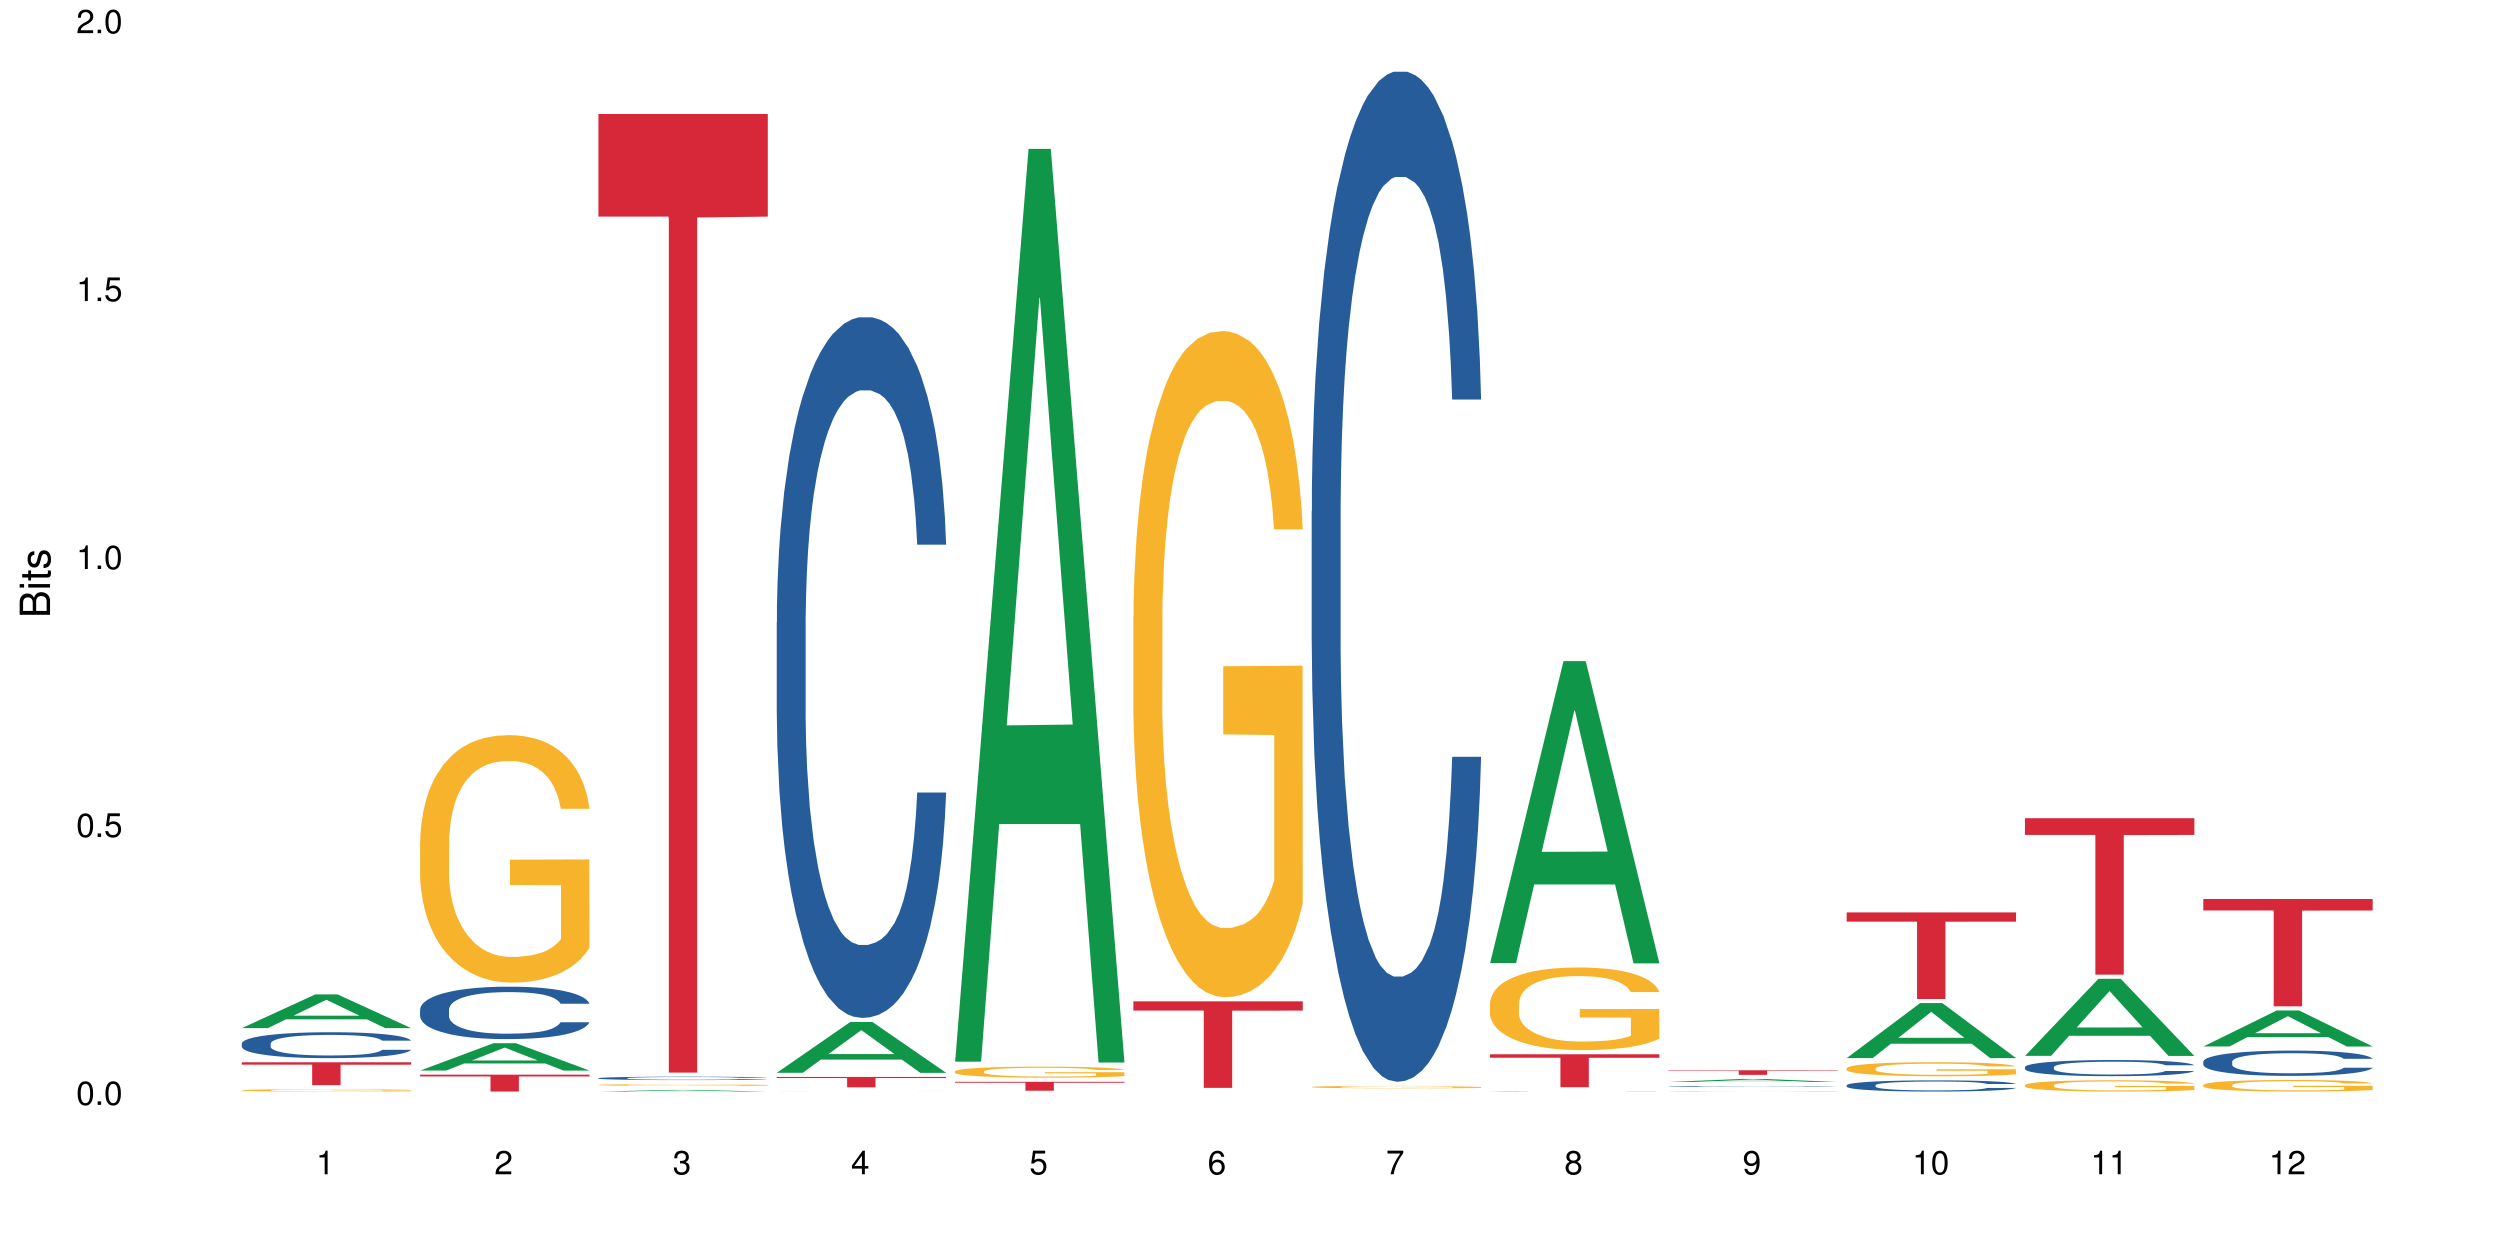 <?xml version="1.0" encoding="UTF-8"?>
<svg xmlns="http://www.w3.org/2000/svg" xmlns:xlink="http://www.w3.org/1999/xlink" width="720pt" height="360pt" viewBox="0 0 720 360" version="1.1">
<defs>
<g>
<symbol overflow="visible" id="glyph0-0">
<path style="stroke:none;" d=""/>
</symbol>
<symbol overflow="visible" id="glyph0-1">
<path style="stroke:none;" d="M 2.641 -6.797 C 2 -6.797 1.422 -6.531 1.078 -6.047 C 0.641 -5.453 0.406 -4.547 0.406 -3.297 C 0.406 -1 1.188 0.219 2.641 0.219 C 4.078 0.219 4.859 -1 4.859 -3.234 C 4.859 -4.562 4.656 -5.438 4.203 -6.047 C 3.844 -6.531 3.281 -6.797 2.641 -6.797 Z M 2.641 -6.047 C 3.547 -6.047 4 -5.125 4 -3.312 C 4 -1.375 3.562 -0.484 2.625 -0.484 C 1.734 -0.484 1.281 -1.422 1.281 -3.281 C 1.281 -5.141 1.734 -6.047 2.641 -6.047 Z M 2.641 -6.047 "/>
</symbol>
<symbol overflow="visible" id="glyph0-2">
<path style="stroke:none;" d="M 1.828 -1 L 0.828 -1 L 0.828 0 L 1.828 0 Z M 1.828 -1 "/>
</symbol>
<symbol overflow="visible" id="glyph0-3">
<path style="stroke:none;" d="M 4.562 -6.797 L 1.062 -6.797 L 0.547 -3.094 L 1.328 -3.094 C 1.719 -3.562 2.047 -3.734 2.578 -3.734 C 3.484 -3.734 4.062 -3.109 4.062 -2.094 C 4.062 -1.125 3.484 -0.531 2.578 -0.531 C 1.828 -0.531 1.375 -0.906 1.188 -1.672 L 0.328 -1.672 C 0.453 -1.109 0.547 -0.844 0.75 -0.594 C 1.125 -0.078 1.828 0.219 2.594 0.219 C 3.969 0.219 4.922 -0.781 4.922 -2.219 C 4.922 -3.562 4.031 -4.484 2.719 -4.484 C 2.25 -4.484 1.859 -4.359 1.469 -4.062 L 1.734 -5.969 L 4.562 -5.969 Z M 4.562 -6.797 "/>
</symbol>
<symbol overflow="visible" id="glyph0-4">
<path style="stroke:none;" d="M 2.484 -4.844 L 2.484 0 L 3.328 0 L 3.328 -6.797 L 2.766 -6.797 C 2.469 -5.75 2.281 -5.609 0.984 -5.453 L 0.984 -4.844 Z M 2.484 -4.844 "/>
</symbol>
<symbol overflow="visible" id="glyph0-5">
<path style="stroke:none;" d="M 4.859 -0.828 L 1.281 -0.828 C 1.359 -1.391 1.672 -1.75 2.5 -2.234 L 3.469 -2.75 C 4.406 -3.266 4.906 -3.969 4.906 -4.812 C 4.906 -5.375 4.672 -5.906 4.266 -6.266 C 3.859 -6.625 3.375 -6.797 2.719 -6.797 C 1.859 -6.797 1.219 -6.5 0.844 -5.922 C 0.609 -5.562 0.5 -5.125 0.484 -4.438 L 1.328 -4.438 C 1.359 -4.906 1.406 -5.188 1.531 -5.406 C 1.75 -5.812 2.188 -6.062 2.703 -6.062 C 3.469 -6.062 4.031 -5.516 4.031 -4.781 C 4.031 -4.25 3.719 -3.797 3.125 -3.438 L 2.234 -2.938 C 0.812 -2.141 0.406 -1.5 0.328 0 L 4.859 0 Z M 4.859 -0.828 "/>
</symbol>
<symbol overflow="visible" id="glyph0-6">
<path style="stroke:none;" d="M 2.125 -3.125 L 2.578 -3.125 C 3.516 -3.125 3.984 -2.703 3.984 -1.891 C 3.984 -1.031 3.469 -0.531 2.578 -0.531 C 1.656 -0.531 1.203 -0.984 1.156 -1.969 L 0.312 -1.969 C 0.344 -1.422 0.438 -1.078 0.609 -0.766 C 0.953 -0.109 1.625 0.219 2.547 0.219 C 3.953 0.219 4.859 -0.609 4.859 -1.906 C 4.859 -2.766 4.516 -3.25 3.703 -3.516 C 4.344 -3.766 4.656 -4.25 4.656 -4.938 C 4.656 -6.109 3.875 -6.797 2.578 -6.797 C 1.203 -6.797 0.484 -6.047 0.453 -4.609 L 1.297 -4.609 C 1.312 -5.016 1.344 -5.25 1.453 -5.453 C 1.641 -5.828 2.062 -6.062 2.594 -6.062 C 3.344 -6.062 3.797 -5.625 3.797 -4.906 C 3.797 -4.422 3.609 -4.141 3.25 -3.984 C 3.016 -3.891 2.719 -3.844 2.125 -3.844 Z M 2.125 -3.125 "/>
</symbol>
<symbol overflow="visible" id="glyph0-7">
<path style="stroke:none;" d="M 3.141 -1.625 L 3.141 0 L 3.984 0 L 3.984 -1.625 L 4.984 -1.625 L 4.984 -2.391 L 3.984 -2.391 L 3.984 -6.797 L 3.359 -6.797 L 0.266 -2.516 L 0.266 -1.625 Z M 3.141 -2.391 L 1 -2.391 L 3.141 -5.359 Z M 3.141 -2.391 "/>
</symbol>
<symbol overflow="visible" id="glyph0-8">
<path style="stroke:none;" d="M 4.781 -5.031 C 4.609 -6.141 3.891 -6.797 2.844 -6.797 C 2.094 -6.797 1.422 -6.438 1.031 -5.828 C 0.609 -5.172 0.406 -4.344 0.406 -3.094 C 0.406 -1.953 0.578 -1.234 0.984 -0.625 C 1.359 -0.078 1.953 0.219 2.703 0.219 C 3.984 0.219 4.922 -0.734 4.922 -2.078 C 4.922 -3.344 4.062 -4.234 2.844 -4.234 C 2.172 -4.234 1.641 -3.969 1.281 -3.469 C 1.281 -5.125 1.828 -6.047 2.797 -6.047 C 3.391 -6.047 3.797 -5.672 3.938 -5.031 Z M 2.734 -3.484 C 3.547 -3.484 4.062 -2.922 4.062 -2 C 4.062 -1.156 3.484 -0.531 2.703 -0.531 C 1.922 -0.531 1.328 -1.188 1.328 -2.047 C 1.328 -2.891 1.906 -3.484 2.734 -3.484 Z M 2.734 -3.484 "/>
</symbol>
<symbol overflow="visible" id="glyph0-9">
<path style="stroke:none;" d="M 4.984 -6.797 L 0.438 -6.797 L 0.438 -5.969 L 4.109 -5.969 C 2.5 -3.656 1.828 -2.234 1.328 0 L 2.219 0 C 2.594 -2.172 3.453 -4.047 4.984 -6.094 Z M 4.984 -6.797 "/>
</symbol>
<symbol overflow="visible" id="glyph0-10">
<path style="stroke:none;" d="M 3.75 -3.578 C 4.453 -4 4.688 -4.344 4.688 -4.984 C 4.688 -6.047 3.844 -6.797 2.641 -6.797 C 1.438 -6.797 0.594 -6.047 0.594 -4.984 C 0.594 -4.359 0.828 -4.016 1.516 -3.578 C 0.734 -3.203 0.359 -2.641 0.359 -1.891 C 0.359 -0.641 1.297 0.219 2.641 0.219 C 3.984 0.219 4.922 -0.641 4.922 -1.875 C 4.922 -2.641 4.531 -3.203 3.75 -3.578 Z M 2.641 -6.047 C 3.359 -6.047 3.812 -5.625 3.812 -4.969 C 3.812 -4.344 3.344 -3.922 2.641 -3.922 C 1.922 -3.922 1.453 -4.344 1.453 -4.984 C 1.453 -5.625 1.922 -6.047 2.641 -6.047 Z M 2.641 -3.203 C 3.484 -3.203 4.062 -2.672 4.062 -1.875 C 4.062 -1.062 3.484 -0.531 2.625 -0.531 C 1.797 -0.531 1.219 -1.078 1.219 -1.875 C 1.219 -2.672 1.797 -3.203 2.641 -3.203 Z M 2.641 -3.203 "/>
</symbol>
<symbol overflow="visible" id="glyph0-11">
<path style="stroke:none;" d="M 0.516 -1.547 C 0.672 -0.438 1.406 0.219 2.438 0.219 C 3.188 0.219 3.859 -0.141 4.266 -0.75 C 4.688 -1.406 4.891 -2.25 4.891 -3.484 C 4.891 -4.625 4.703 -5.359 4.312 -5.953 C 3.938 -6.5 3.344 -6.797 2.594 -6.797 C 1.297 -6.797 0.359 -5.844 0.359 -4.516 C 0.359 -3.25 1.234 -2.344 2.453 -2.344 C 3.094 -2.344 3.562 -2.578 4.016 -3.109 C 4 -1.453 3.469 -0.531 2.5 -0.531 C 1.906 -0.531 1.484 -0.906 1.359 -1.547 Z M 2.578 -6.062 C 3.375 -6.062 3.969 -5.406 3.969 -4.531 C 3.969 -3.688 3.375 -3.094 2.547 -3.094 C 1.734 -3.094 1.234 -3.672 1.234 -4.578 C 1.234 -5.438 1.797 -6.062 2.578 -6.062 Z M 2.578 -6.062 "/>
</symbol>
<symbol overflow="visible" id="glyph1-0">
<path style="stroke:none;" d=""/>
</symbol>
<symbol overflow="visible" id="glyph1-1">
<path style="stroke:none;" d="M 0 -0.953 L 0 -4.891 C 0 -5.719 -0.234 -6.344 -0.734 -6.797 C -1.188 -7.234 -1.812 -7.469 -2.5 -7.469 C -3.547 -7.469 -4.188 -7 -4.625 -5.875 C -4.984 -6.672 -5.641 -7.094 -6.531 -7.094 C -7.156 -7.094 -7.734 -6.859 -8.141 -6.391 C -8.562 -5.938 -8.75 -5.344 -8.75 -4.5 L -8.75 -0.953 Z M -4.984 -2.062 L -7.766 -2.062 L -7.766 -4.219 C -7.766 -4.844 -7.688 -5.203 -7.453 -5.5 C -7.219 -5.812 -6.859 -5.969 -6.375 -5.969 C -5.906 -5.969 -5.531 -5.812 -5.297 -5.5 C -5.062 -5.203 -4.984 -4.844 -4.984 -4.219 Z M -0.984 -2.062 L -4 -2.062 L -4 -4.781 C -4 -5.328 -3.859 -5.688 -3.578 -5.953 C -3.297 -6.219 -2.922 -6.359 -2.484 -6.359 C -2.062 -6.359 -1.688 -6.219 -1.406 -5.953 C -1.109 -5.688 -0.984 -5.328 -0.984 -4.781 Z M -0.984 -2.062 "/>
</symbol>
<symbol overflow="visible" id="glyph1-2">
<path style="stroke:none;" d="M -6.281 -1.797 L -6.281 -0.797 L 0 -0.797 L 0 -1.797 Z M -8.75 -1.797 L -8.75 -0.797 L -7.484 -0.797 L -7.484 -1.797 Z M -8.75 -1.797 "/>
</symbol>
<symbol overflow="visible" id="glyph1-3">
<path style="stroke:none;" d="M -6.281 -3.047 L -6.281 -2.016 L -8.016 -2.016 L -8.016 -1.016 L -6.281 -1.016 L -6.281 -0.172 L -5.469 -0.172 L -5.469 -1.016 L -0.719 -1.016 C -0.078 -1.016 0.281 -1.453 0.281 -2.234 C 0.281 -2.469 0.25 -2.719 0.188 -3.047 L -0.641 -3.047 C -0.609 -2.922 -0.594 -2.766 -0.594 -2.562 C -0.594 -2.141 -0.719 -2.016 -1.156 -2.016 L -5.469 -2.016 L -5.469 -3.047 Z M -6.281 -3.047 "/>
</symbol>
<symbol overflow="visible" id="glyph1-4">
<path style="stroke:none;" d="M -4.531 -5.25 C -5.766 -5.25 -6.469 -4.422 -6.469 -2.969 C -6.469 -1.516 -5.719 -0.562 -4.547 -0.562 C -3.562 -0.562 -3.094 -1.062 -2.734 -2.562 L -2.516 -3.484 C -2.344 -4.188 -2.094 -4.469 -1.625 -4.469 C -1.047 -4.469 -0.641 -3.875 -0.641 -3 C -0.641 -2.453 -0.797 -2 -1.062 -1.75 C -1.25 -1.594 -1.422 -1.531 -1.875 -1.469 L -1.875 -0.406 C -0.422 -0.453 0.281 -1.266 0.281 -2.922 C 0.281 -4.5 -0.5 -5.516 -1.719 -5.516 C -2.656 -5.516 -3.172 -4.984 -3.469 -3.734 L -3.703 -2.766 C -3.891 -1.953 -4.156 -1.609 -4.594 -1.609 C -5.172 -1.609 -5.547 -2.125 -5.547 -2.938 C -5.547 -3.75 -5.203 -4.172 -4.531 -4.203 Z M -4.531 -5.25 "/>
</symbol>
</g>
</defs>
<g id="surface96933">
<rect x="0" y="0" width="720" height="360" style="fill:rgb(100%,100%,100%);fill-opacity:1;stroke:none;"/>
<path style=" stroke:none;fill-rule:nonzero;fill:rgb(6.275%,58.824%,28.235%);fill-opacity:1;" d="M 69.629 296.102 L 69.68 296.09 L 90.793 286.383 L 97.203 286.383 L 118.418 296.109 L 110.965 296.109 L 105.648 293.57 L 82.348 293.57 L 77.137 296.102 L 69.629 296.102 L 84.59 292.52 L 103.512 292.512 L 94.074 287.969 L 93.973 287.961 L 93.867 287.988 L 84.535 292.512 L 84.59 292.52 Z M 69.629 296.102 "/>
<path style=" stroke:none;fill-rule:nonzero;fill:rgb(14.51%,36.078%,60%);fill-opacity:1;" d="M 69.629 300.535 L 69.688 300.527 L 69.688 300.363 L 69.867 300.105 L 70.285 299.777 L 70.699 299.551 L 71.77 299.148 L 73.258 298.762 L 74.805 298.461 L 75.938 298.285 L 76.949 298.148 L 79.27 297.895 L 80.754 297.766 L 82.363 297.652 L 84.324 297.535 L 85.754 297.465 L 88.965 297.359 L 91.348 297.309 L 93.191 297.289 L 97.176 297.289 L 99.559 297.316 L 101.281 297.352 L 103.188 297.406 L 104.793 297.465 L 107.59 297.617 L 110.09 297.809 L 111.219 297.918 L 113.004 298.129 L 114.371 298.332 L 115.324 298.508 L 116.395 298.762 L 117.348 299.066 L 118.062 299.414 L 118.418 299.707 L 110.09 299.707 L 109.672 299.438 L 109.195 299.227 L 108.305 298.945 L 107.41 298.746 L 106.16 298.551 L 105.031 298.422 L 103.484 298.293 L 102.117 298.211 L 100.688 298.148 L 99.32 298.105 L 96.699 298.066 L 93.668 298.066 L 92.535 298.078 L 90.215 298.133 L 88.965 298.184 L 87.18 298.277 L 85.934 298.367 L 84.445 298.504 L 83.434 298.617 L 82.184 298.797 L 81.289 298.953 L 80.281 299.176 L 79.684 299.348 L 79.148 299.539 L 78.672 299.762 L 78.316 300.004 L 78.078 300.254 L 77.961 300.5 L 77.961 301.555 L 78.078 301.801 L 78.375 302.086 L 79.148 302.504 L 80.281 302.863 L 81.59 303.152 L 82.84 303.355 L 83.551 303.449 L 84.504 303.559 L 85.992 303.695 L 88.133 303.832 L 89.383 303.887 L 91.285 303.941 L 93.25 303.969 L 95.867 303.969 L 98.188 303.941 L 99.734 303.906 L 101.344 303.852 L 103.543 303.738 L 104.91 303.629 L 106.102 303.5 L 106.996 303.367 L 107.59 303.262 L 108.48 303.047 L 109.195 302.816 L 109.73 302.578 L 110.09 302.348 L 118.418 302.348 L 118.062 302.621 L 117.523 302.887 L 116.988 303.082 L 116.156 303.32 L 115.203 303.531 L 113.836 303.77 L 112.707 303.93 L 111.219 304.098 L 109.852 304.227 L 108.363 304.344 L 106.16 304.48 L 104.734 304.547 L 103.188 304.609 L 101.344 304.664 L 99.02 304.711 L 96.523 304.738 L 94.203 304.746 L 91.703 304.73 L 89.859 304.703 L 87.418 304.645 L 84.387 304.52 L 82.184 304.391 L 80.457 304.262 L 78.969 304.125 L 77.305 303.941 L 75.164 303.641 L 73.855 303.41 L 72.961 303.219 L 71.949 302.953 L 71.234 302.715 L 70.402 302.332 L 69.809 301.848 L 69.629 301.473 Z M 69.629 300.535 "/>
<path style=" stroke:none;fill-rule:nonzero;fill:rgb(96.863%,70.196%,16.863%);fill-opacity:1;" d="M 69.629 313.992 L 69.688 313.988 L 69.688 313.977 L 69.926 313.949 L 70.523 313.914 L 71.297 313.883 L 72.129 313.855 L 72.664 313.844 L 73.555 313.828 L 74.328 313.812 L 76.293 313.785 L 78.793 313.762 L 80.16 313.75 L 81.707 313.738 L 83.91 313.727 L 84.922 313.723 L 88.016 313.715 L 91.523 313.707 L 99.617 313.707 L 102.949 313.715 L 104.852 313.723 L 106.34 313.727 L 107.887 313.734 L 109.789 313.746 L 111.574 313.762 L 113.004 313.777 L 114.43 313.793 L 115.621 313.812 L 116.633 313.836 L 117.523 313.859 L 118.062 313.883 L 118.418 313.902 L 110.148 313.902 L 109.672 313.883 L 109.137 313.867 L 108.242 313.848 L 107.352 313.832 L 106.457 313.82 L 104.793 313.805 L 103.363 313.793 L 101.578 313.785 L 99.855 313.781 L 97.891 313.777 L 96.699 313.773 L 93.547 313.773 L 90.691 313.781 L 89.027 313.785 L 87.836 313.789 L 86.168 313.797 L 85.16 313.805 L 84.562 313.809 L 82.777 313.828 L 81.59 313.848 L 80.934 313.859 L 80.102 313.875 L 79.508 313.891 L 78.852 313.918 L 78.496 313.934 L 78.02 313.977 L 77.961 314.086 L 78.137 314.109 L 78.496 314.133 L 78.969 314.156 L 79.684 314.18 L 80.398 314.195 L 81.648 314.219 L 82.719 314.234 L 83.551 314.246 L 85.16 314.262 L 85.812 314.27 L 87.359 314.277 L 88.965 314.289 L 90.93 314.293 L 92.418 314.297 L 94.797 314.301 L 97.832 314.301 L 101.402 314.297 L 103.664 314.293 L 105.211 314.289 L 106.219 314.285 L 107.469 314.277 L 108.363 314.27 L 109.195 314.266 L 110.207 314.254 L 110.207 314.109 L 95.512 314.109 L 95.512 314.039 L 118.359 314.039 L 118.418 314.277 L 117.168 314.293 L 115.621 314.309 L 114.133 314.32 L 112.586 314.332 L 110.387 314.344 L 108.602 314.352 L 105.863 314.359 L 103.363 314.363 L 100.746 314.367 L 98.426 314.371 L 93.25 314.371 L 90.633 314.367 L 88.551 314.359 L 86.645 314.355 L 84.742 314.348 L 82.363 314.336 L 80.816 314.324 L 79.207 314.312 L 77.602 314.297 L 76.176 314.281 L 75.223 314.266 L 74.27 314.254 L 73.258 314.234 L 72.309 314.215 L 71.594 314.195 L 70.938 314.172 L 70.461 314.152 L 69.988 314.125 L 69.75 314.105 L 69.629 314.086 Z M 69.629 313.992 "/>
<path style=" stroke:none;fill-rule:nonzero;fill:rgb(83.922%,15.686%,22.353%);fill-opacity:1;" d="M 69.629 305.926 L 118.418 305.926 L 118.418 306.633 L 98.086 306.637 L 98.086 312.527 L 89.902 312.527 L 89.902 306.645 L 89.785 306.633 L 69.629 306.633 Z M 69.629 305.926 "/>
<path style=" stroke:none;fill-rule:nonzero;fill:rgb(6.275%,58.824%,28.235%);fill-opacity:1;" d="M 120.984 308.32 L 121.039 308.312 L 142.148 300.441 L 148.559 300.441 L 169.773 308.328 L 162.32 308.328 L 157.004 306.27 L 133.703 306.27 L 128.492 308.32 L 120.984 308.32 L 135.945 305.418 L 154.867 305.41 L 145.434 301.73 L 145.328 301.723 L 145.223 301.746 L 135.895 305.41 L 135.945 305.418 Z M 120.984 308.32 "/>
<path style=" stroke:none;fill-rule:nonzero;fill:rgb(14.51%,36.078%,60%);fill-opacity:1;" d="M 120.984 290.738 L 121.047 290.723 L 121.047 290.391 L 121.223 289.867 L 121.641 289.207 L 122.055 288.75 L 123.129 287.938 L 124.613 287.148 L 126.16 286.543 L 127.293 286.184 L 128.305 285.91 L 130.625 285.398 L 132.113 285.137 L 133.719 284.902 L 135.684 284.668 L 137.109 284.527 L 140.324 284.309 L 142.703 284.211 L 144.547 284.172 L 148.535 284.172 L 150.914 284.227 L 152.637 284.293 L 154.543 284.406 L 156.148 284.527 L 158.945 284.832 L 161.445 285.219 L 162.574 285.441 L 164.359 285.867 L 165.727 286.281 L 166.68 286.641 L 167.75 287.148 L 168.703 287.77 L 169.418 288.473 L 169.773 289.066 L 161.445 289.066 L 161.027 288.516 L 160.551 288.09 L 159.66 287.523 L 158.766 287.121 L 157.516 286.723 L 156.387 286.461 L 154.84 286.199 L 153.473 286.031 L 152.043 285.91 L 150.676 285.824 L 148.059 285.742 L 145.023 285.742 L 143.891 285.77 L 141.57 285.883 L 140.324 285.977 L 138.539 286.172 L 137.289 286.352 L 135.801 286.625 L 134.789 286.859 L 133.539 287.219 L 132.648 287.535 L 131.637 287.992 L 131.039 288.336 L 130.504 288.723 L 130.031 289.18 L 129.672 289.66 L 129.434 290.172 L 129.316 290.668 L 129.316 292.805 L 129.434 293.301 L 129.73 293.883 L 130.504 294.723 L 131.637 295.453 L 132.945 296.035 L 134.195 296.449 L 134.906 296.641 L 135.859 296.863 L 137.348 297.137 L 139.488 297.414 L 140.738 297.523 L 142.645 297.633 L 144.605 297.688 L 147.223 297.688 L 149.543 297.633 L 151.09 297.566 L 152.699 297.453 L 154.898 297.219 L 156.27 297 L 157.457 296.738 L 158.352 296.477 L 158.945 296.254 L 159.84 295.828 L 160.551 295.359 L 161.086 294.875 L 161.445 294.406 L 169.773 294.406 L 169.418 294.957 L 168.883 295.496 L 168.348 295.895 L 167.512 296.379 L 166.562 296.805 L 165.191 297.289 L 164.062 297.605 L 162.574 297.953 L 161.207 298.215 L 159.719 298.449 L 157.516 298.723 L 156.09 298.863 L 154.543 298.984 L 152.699 299.098 L 150.379 299.191 L 147.879 299.246 L 145.559 299.262 L 143.059 299.234 L 141.215 299.18 L 138.777 299.055 L 135.742 298.805 L 133.539 298.543 L 131.812 298.281 L 130.328 298.008 L 128.66 297.633 L 126.52 297.027 L 125.211 296.559 L 124.316 296.172 L 123.305 295.633 L 122.594 295.152 L 121.758 294.379 L 121.164 293.398 L 120.984 292.641 Z M 120.984 290.738 "/>
<path style=" stroke:none;fill-rule:nonzero;fill:rgb(96.863%,70.196%,16.863%);fill-opacity:1;" d="M 120.984 242.242 L 121.047 242.176 L 121.047 240.875 L 121.281 237.945 L 121.879 233.91 L 122.652 230.59 L 123.484 227.988 L 124.02 226.621 L 124.914 224.668 L 125.688 223.234 L 127.648 220.305 L 130.148 217.574 L 131.516 216.402 L 133.062 215.293 L 135.266 214.059 L 136.277 213.602 L 139.371 212.562 L 142.883 211.91 L 146.75 211.715 L 148.535 211.781 L 150.973 212.039 L 154.305 212.758 L 156.207 213.406 L 157.695 214.059 L 159.242 214.902 L 161.148 216.207 L 162.934 217.77 L 164.359 219.332 L 165.789 221.281 L 166.977 223.367 L 167.988 225.645 L 168.883 228.379 L 169.418 230.656 L 169.773 232.934 L 161.504 232.934 L 161.027 230.656 L 160.492 228.898 L 159.602 226.75 L 158.707 225.188 L 157.816 223.953 L 156.148 222.258 L 154.723 221.219 L 152.938 220.305 L 151.211 219.723 L 149.246 219.332 L 148.059 219.199 L 144.902 219.199 L 142.047 219.656 L 140.383 220.176 L 139.191 220.695 L 137.527 221.672 L 136.516 222.453 L 135.918 222.977 L 134.133 224.992 L 132.945 226.816 L 132.289 228.051 L 131.457 230.004 L 130.863 231.762 L 130.207 234.367 L 129.852 236.32 L 129.375 240.746 L 129.316 252.461 L 129.492 254.938 L 129.852 257.605 L 130.328 259.949 L 131.039 262.422 L 131.754 264.309 L 133.004 266.848 L 134.074 268.539 L 134.906 269.648 L 136.516 271.406 L 137.168 271.988 L 138.715 273.16 L 140.324 274.074 L 142.285 274.855 L 143.773 275.246 L 146.152 275.57 L 149.188 275.57 L 152.758 275.18 L 155.02 274.66 L 156.566 274.137 L 157.578 273.684 L 158.828 272.965 L 159.719 272.316 L 160.551 271.598 L 161.562 270.492 L 161.562 254.938 L 146.867 254.871 L 146.867 247.582 L 169.715 247.516 L 169.773 272.965 L 168.523 274.723 L 166.977 276.418 L 165.492 277.719 L 163.941 278.824 L 161.742 280.062 L 159.957 280.844 L 157.219 281.754 L 154.723 282.34 L 152.102 282.73 L 149.781 282.926 L 147.047 282.992 L 144.605 282.859 L 141.988 282.469 L 139.906 281.949 L 138.004 281.297 L 136.098 280.453 L 133.719 279.086 L 132.172 277.98 L 130.566 276.613 L 128.957 274.984 L 127.531 273.227 L 126.578 271.859 L 125.625 270.297 L 124.613 268.344 L 123.664 266.133 L 122.949 264.113 L 122.293 261.836 L 121.82 259.688 L 121.344 256.758 L 121.105 254.414 L 120.984 252.398 Z M 120.984 242.242 "/>
<path style=" stroke:none;fill-rule:nonzero;fill:rgb(83.922%,15.686%,22.353%);fill-opacity:1;" d="M 120.984 309.508 L 169.773 309.508 L 169.773 310.027 L 149.441 310.031 L 149.441 314.371 L 141.262 314.371 L 141.262 310.035 L 141.141 310.027 L 120.984 310.027 Z M 120.984 309.508 "/>
<path style=" stroke:none;fill-rule:nonzero;fill:rgb(6.275%,58.824%,28.235%);fill-opacity:1;" d="M 172.344 314.371 L 172.395 314.371 L 193.504 313.898 L 199.914 313.898 L 221.129 314.371 L 213.676 314.371 L 208.359 314.246 L 185.059 314.246 L 179.848 314.371 L 172.344 314.371 L 187.301 314.195 L 206.223 314.195 L 196.789 313.977 L 196.578 313.977 L 187.25 314.195 L 187.301 314.195 Z M 172.344 314.371 "/>
<path style=" stroke:none;fill-rule:nonzero;fill:rgb(14.51%,36.078%,60%);fill-opacity:1;" d="M 172.344 310.512 L 172.402 310.512 L 172.402 310.492 L 172.578 310.457 L 172.996 310.414 L 173.414 310.383 L 174.484 310.332 L 175.973 310.281 L 177.52 310.242 L 178.648 310.219 L 179.66 310.199 L 181.98 310.168 L 183.469 310.148 L 185.074 310.133 L 187.039 310.117 L 188.465 310.109 L 191.68 310.094 L 194.059 310.09 L 195.902 310.086 L 199.891 310.086 L 202.27 310.09 L 203.996 310.094 L 205.898 310.102 L 207.504 310.109 L 210.301 310.129 L 212.801 310.156 L 213.93 310.168 L 215.715 310.195 L 217.086 310.223 L 218.035 310.246 L 219.109 310.281 L 220.059 310.32 L 220.773 310.367 L 221.129 310.406 L 212.801 310.406 L 212.383 310.367 L 211.906 310.34 L 211.016 310.305 L 210.125 310.277 L 208.875 310.254 L 207.742 310.234 L 206.195 310.219 L 204.828 310.207 L 203.398 310.199 L 202.031 310.195 L 199.414 310.188 L 196.379 310.188 L 195.25 310.191 L 192.93 310.199 L 191.68 310.203 L 189.895 310.215 L 188.645 310.227 L 187.156 310.246 L 186.145 310.262 L 184.895 310.285 L 184.004 310.305 L 182.992 310.336 L 182.398 310.355 L 181.863 310.383 L 181.387 310.41 L 181.027 310.441 L 180.789 310.477 L 180.672 310.508 L 180.672 310.648 L 180.789 310.68 L 181.09 310.719 L 181.863 310.773 L 182.992 310.82 L 184.301 310.855 L 185.551 310.883 L 186.266 310.898 L 187.215 310.91 L 188.703 310.93 L 190.848 310.945 L 192.094 310.953 L 194 310.961 L 195.961 310.965 L 198.582 310.965 L 200.902 310.961 L 202.449 310.957 L 204.055 310.949 L 206.258 310.934 L 207.625 310.922 L 208.812 310.902 L 209.707 310.887 L 210.301 310.871 L 211.195 310.844 L 211.906 310.812 L 212.445 310.781 L 212.801 310.75 L 221.129 310.75 L 220.773 310.789 L 220.238 310.824 L 219.703 310.848 L 218.871 310.879 L 217.918 310.906 L 216.551 310.938 L 215.418 310.961 L 213.93 310.98 L 212.562 311 L 211.074 311.016 L 208.875 311.031 L 207.445 311.039 L 205.898 311.051 L 204.055 311.055 L 201.734 311.062 L 199.234 311.066 L 194.414 311.066 L 192.57 311.062 L 190.133 311.055 L 187.098 311.039 L 184.895 311.02 L 183.172 311.004 L 181.684 310.984 L 180.016 310.961 L 177.875 310.922 L 176.566 310.891 L 175.672 310.867 L 174.664 310.832 L 173.949 310.801 L 173.117 310.75 L 172.52 310.688 L 172.344 310.637 Z M 172.344 310.512 "/>
<path style=" stroke:none;fill-rule:nonzero;fill:rgb(96.863%,70.196%,16.863%);fill-opacity:1;" d="M 172.344 312.449 L 172.402 312.449 L 172.402 312.441 L 172.641 312.422 L 173.234 312.395 L 174.008 312.371 L 174.84 312.355 L 175.375 312.344 L 176.27 312.332 L 177.043 312.324 L 179.004 312.305 L 181.504 312.285 L 182.875 312.277 L 184.422 312.27 L 186.621 312.262 L 187.633 312.258 L 190.727 312.254 L 194.238 312.246 L 199.891 312.246 L 202.328 312.25 L 205.66 312.254 L 207.566 312.258 L 209.051 312.262 L 210.598 312.27 L 212.504 312.277 L 214.289 312.285 L 215.715 312.297 L 217.145 312.309 L 218.336 312.324 L 219.344 312.34 L 220.238 312.355 L 220.773 312.371 L 221.129 312.387 L 212.859 312.387 L 212.383 312.371 L 211.848 312.359 L 210.957 312.348 L 210.062 312.336 L 209.172 312.328 L 207.504 312.316 L 206.078 312.309 L 204.293 312.305 L 202.566 312.301 L 200.605 312.297 L 196.262 312.297 L 193.402 312.301 L 191.738 312.301 L 190.547 312.305 L 188.883 312.312 L 187.871 312.316 L 187.277 312.32 L 185.492 312.336 L 184.301 312.348 L 183.648 312.355 L 182.812 312.367 L 182.219 312.379 L 181.562 312.398 L 181.207 312.41 L 180.73 312.438 L 180.672 312.516 L 180.852 312.531 L 181.207 312.551 L 181.684 312.566 L 182.398 312.582 L 183.109 312.594 L 184.359 312.613 L 185.43 312.625 L 186.266 312.629 L 187.871 312.641 L 188.527 312.645 L 190.074 312.652 L 191.68 312.66 L 193.641 312.664 L 195.129 312.668 L 204.113 312.668 L 206.375 312.664 L 207.922 312.66 L 208.934 312.656 L 210.184 312.652 L 211.074 312.648 L 211.906 312.645 L 212.918 312.637 L 212.918 312.531 L 198.223 312.531 L 198.223 312.484 L 221.07 312.484 L 221.129 312.652 L 219.883 312.664 L 218.336 312.676 L 216.848 312.684 L 215.301 312.691 L 213.098 312.699 L 211.312 312.703 L 208.578 312.711 L 206.078 312.715 L 203.461 312.719 L 195.961 312.719 L 193.344 312.715 L 191.262 312.711 L 189.359 312.707 L 187.453 312.703 L 185.074 312.691 L 183.527 312.688 L 180.316 312.664 L 177.934 312.645 L 176.984 312.633 L 175.973 312.621 L 174.305 312.594 L 173.652 312.578 L 172.699 312.547 L 172.461 312.531 L 172.344 312.516 Z M 172.344 312.449 "/>
<path style=" stroke:none;fill-rule:nonzero;fill:rgb(83.922%,15.686%,22.353%);fill-opacity:1;" d="M 172.344 32.832 L 221.129 32.832 L 221.129 62.383 L 200.797 62.645 L 200.797 308.906 L 192.617 308.906 L 192.617 62.902 L 192.496 62.383 L 172.344 62.383 Z M 172.344 32.832 "/>
<path style=" stroke:none;fill-rule:nonzero;fill:rgb(6.275%,58.824%,28.235%);fill-opacity:1;" d="M 223.699 308.961 L 223.75 308.949 L 244.859 294.344 L 251.273 294.344 L 272.488 308.977 L 265.031 308.977 L 259.715 305.156 L 236.418 305.156 L 231.203 308.961 L 223.699 308.961 L 238.656 303.578 L 257.578 303.562 L 248.145 296.734 L 248.039 296.723 L 247.938 296.762 L 238.605 303.562 L 238.656 303.578 Z M 223.699 308.961 "/>
<path style=" stroke:none;fill-rule:nonzero;fill:rgb(14.51%,36.078%,60%);fill-opacity:1;" d="M 223.699 179.188 L 223.758 179.004 L 223.758 174.578 L 223.938 167.57 L 224.352 158.715 L 224.77 152.629 L 225.84 141.75 L 227.328 131.234 L 228.875 123.121 L 230.004 118.324 L 231.016 114.637 L 233.336 107.812 L 234.824 104.309 L 236.43 101.176 L 238.395 98.039 L 239.82 96.195 L 243.035 93.242 L 245.414 91.953 L 247.258 91.398 L 251.246 91.398 L 253.625 92.137 L 255.352 93.059 L 257.254 94.535 L 258.863 96.195 L 261.656 100.254 L 264.156 105.418 L 265.289 108.367 L 267.074 114.086 L 268.441 119.617 L 269.395 124.414 L 270.465 131.234 L 271.414 139.535 L 272.129 148.941 L 272.488 156.871 L 264.156 156.871 L 263.742 149.496 L 263.266 143.777 L 262.371 136.215 L 261.48 130.867 L 260.23 125.52 L 259.102 122.016 L 257.551 118.512 L 256.184 116.297 L 254.758 114.637 L 253.387 113.531 L 250.77 112.426 L 247.734 112.426 L 246.605 112.793 L 244.285 114.27 L 243.035 115.559 L 241.25 118.141 L 240 120.539 L 238.512 124.227 L 237.5 127.363 L 236.254 132.16 L 235.359 136.398 L 234.348 142.488 L 233.754 147.098 L 233.219 152.262 L 232.742 158.348 L 232.387 164.801 L 232.148 171.625 L 232.027 178.266 L 232.027 206.852 L 232.148 213.492 L 232.445 221.238 L 233.219 232.488 L 234.348 242.262 L 235.656 250.008 L 236.906 255.543 L 237.621 258.125 L 238.574 261.074 L 240.059 264.762 L 242.203 268.453 L 243.453 269.926 L 245.355 271.402 L 247.32 272.141 L 249.938 272.141 L 252.258 271.402 L 253.805 270.48 L 255.41 269.004 L 257.613 265.871 L 258.98 262.918 L 260.172 259.414 L 261.062 255.91 L 261.656 252.961 L 262.551 247.242 L 263.266 240.973 L 263.801 234.516 L 264.156 228.246 L 272.488 228.246 L 272.129 235.621 L 271.594 242.816 L 271.059 248.164 L 270.227 254.617 L 269.273 260.336 L 267.906 266.793 L 266.773 271.035 L 265.289 275.645 L 263.918 279.148 L 262.43 282.285 L 260.23 285.973 L 258.801 287.816 L 257.254 289.477 L 255.41 290.953 L 253.09 292.242 L 250.59 292.98 L 248.27 293.164 L 245.773 292.797 L 243.926 292.059 L 241.488 290.398 L 238.453 287.078 L 236.254 283.574 L 234.527 280.07 L 233.039 276.383 L 231.375 271.402 L 229.23 263.289 L 227.922 257.016 L 227.031 251.852 L 226.02 244.66 L 225.305 238.203 L 224.473 227.875 L 223.875 214.781 L 223.699 204.641 Z M 223.699 179.188 "/>
<path style=" stroke:none;fill-rule:nonzero;fill:rgb(96.863%,70.196%,16.863%);fill-opacity:1;" d="M 223.699 314.355 L 223.758 314.355 L 223.758 314.352 L 224.59 314.352 L 225.363 314.348 L 228.398 314.348 L 230.363 314.344 L 238.988 314.344 L 242.082 314.34 L 258.922 314.34 L 260.41 314.344 L 268.5 314.344 L 269.691 314.348 L 272.129 314.348 L 272.488 314.352 L 264.215 314.352 L 263.742 314.348 L 260.527 314.348 L 258.863 314.344 L 239.227 314.344 L 238.633 314.348 L 233.574 314.348 L 232.922 314.352 L 232.086 314.352 L 232.027 314.359 L 233.039 314.359 L 233.754 314.363 L 237.621 314.363 L 239.227 314.367 L 264.277 314.367 L 264.277 314.359 L 249.578 314.359 L 249.578 314.355 L 272.426 314.355 L 272.488 314.367 L 266.656 314.367 L 264.453 314.371 L 238.812 314.371 L 236.43 314.367 L 228.34 314.367 L 227.328 314.363 L 225.008 314.363 L 224.531 314.359 L 223.699 314.359 Z M 223.699 314.355 "/>
<path style=" stroke:none;fill-rule:nonzero;fill:rgb(83.922%,15.686%,22.353%);fill-opacity:1;" d="M 223.699 310.156 L 272.488 310.156 L 272.488 310.477 L 252.152 310.48 L 252.152 313.16 L 243.973 313.16 L 243.973 310.484 L 243.855 310.477 L 223.699 310.477 Z M 223.699 310.156 "/>
<path style=" stroke:none;fill-rule:nonzero;fill:rgb(6.275%,58.824%,28.235%);fill-opacity:1;" d="M 275.055 305.766 L 275.105 305.52 L 296.219 42.875 L 302.629 42.875 L 323.844 306.012 L 316.391 306.012 L 311.074 237.324 L 287.773 237.324 L 282.559 305.766 L 275.055 305.766 L 290.016 208.91 L 308.934 208.664 L 299.5 85.867 L 299.398 85.621 L 299.293 86.359 L 289.961 208.664 L 290.016 208.91 Z M 275.055 305.766 "/>
<path style=" stroke:none;fill-rule:nonzero;fill:rgb(96.863%,70.196%,16.863%);fill-opacity:1;" d="M 275.055 308.555 L 275.113 308.551 L 275.113 308.492 L 275.352 308.363 L 275.945 308.184 L 276.719 308.035 L 277.555 307.918 L 278.09 307.855 L 278.98 307.77 L 279.754 307.707 L 281.719 307.574 L 284.219 307.453 L 285.586 307.402 L 287.133 307.352 L 289.336 307.297 L 290.344 307.277 L 293.438 307.23 L 296.949 307.199 L 300.816 307.191 L 302.602 307.195 L 305.043 307.207 L 308.375 307.238 L 310.277 307.266 L 311.766 307.297 L 313.312 307.336 L 315.215 307.391 L 317 307.461 L 318.43 307.531 L 319.855 307.617 L 321.047 307.711 L 322.059 307.812 L 322.949 307.938 L 323.484 308.039 L 323.844 308.141 L 315.574 308.141 L 315.098 308.039 L 314.562 307.957 L 313.668 307.863 L 312.777 307.793 L 311.883 307.738 L 310.219 307.664 L 308.789 307.617 L 307.004 307.574 L 305.281 307.551 L 303.316 307.531 L 302.125 307.527 L 298.973 307.527 L 296.117 307.547 L 294.449 307.57 L 293.262 307.594 L 291.594 307.637 L 290.582 307.672 L 289.988 307.695 L 288.203 307.785 L 287.012 307.867 L 286.359 307.922 L 285.527 308.008 L 284.93 308.086 L 284.277 308.203 L 283.918 308.289 L 283.445 308.488 L 283.383 309.012 L 283.562 309.121 L 283.918 309.238 L 284.395 309.344 L 285.109 309.457 L 285.824 309.539 L 287.074 309.652 L 288.145 309.727 L 288.977 309.777 L 290.582 309.855 L 291.238 309.883 L 292.785 309.934 L 294.391 309.977 L 296.355 310.012 L 297.844 310.027 L 300.223 310.043 L 303.258 310.043 L 306.828 310.023 L 309.086 310 L 310.633 309.977 L 311.645 309.957 L 312.895 309.926 L 313.789 309.898 L 314.621 309.863 L 315.633 309.816 L 315.633 309.121 L 300.938 309.117 L 300.938 308.793 L 323.785 308.789 L 323.844 309.926 L 322.594 310.004 L 321.047 310.078 L 319.559 310.137 L 318.012 310.188 L 315.812 310.242 L 314.027 310.277 L 311.289 310.316 L 308.789 310.344 L 306.172 310.363 L 303.852 310.371 L 301.113 310.375 L 298.676 310.367 L 296.059 310.352 L 293.977 310.328 L 292.07 310.297 L 290.168 310.262 L 287.789 310.199 L 286.238 310.148 L 284.633 310.09 L 283.027 310.016 L 281.598 309.938 L 280.648 309.875 L 279.695 309.809 L 278.684 309.719 L 277.73 309.621 L 277.02 309.531 L 276.363 309.43 L 275.887 309.332 L 275.41 309.203 L 275.172 309.098 L 275.055 309.008 Z M 275.055 308.555 "/>
<path style=" stroke:none;fill-rule:nonzero;fill:rgb(83.922%,15.686%,22.353%);fill-opacity:1;" d="M 275.055 311.555 L 323.844 311.555 L 323.844 311.828 L 303.508 311.832 L 303.508 314.129 L 295.328 314.129 L 295.328 311.832 L 295.211 311.828 L 275.055 311.828 Z M 275.055 311.555 "/>
<path style=" stroke:none;fill-rule:nonzero;fill:rgb(96.863%,70.196%,16.863%);fill-opacity:1;" d="M 326.41 177.512 L 326.469 177.336 L 326.469 173.832 L 326.707 165.945 L 327.305 155.082 L 328.078 146.145 L 328.91 139.137 L 329.445 135.457 L 330.336 130.199 L 331.109 126.344 L 333.074 118.457 L 335.574 111.098 L 336.941 107.945 L 338.488 104.965 L 340.691 101.637 L 341.703 100.41 L 344.797 97.605 L 348.305 95.852 L 352.172 95.328 L 353.957 95.504 L 356.398 96.203 L 359.73 98.129 L 361.633 99.883 L 363.121 101.637 L 364.668 103.914 L 366.57 107.418 L 368.355 111.625 L 369.785 115.828 L 371.215 121.086 L 372.402 126.695 L 373.414 132.828 L 374.309 140.188 L 374.844 146.32 L 375.199 152.453 L 366.93 152.453 L 366.453 146.32 L 365.918 141.59 L 365.023 135.805 L 364.133 131.602 L 363.238 128.27 L 361.574 123.715 L 360.145 120.91 L 358.359 118.457 L 356.637 116.879 L 354.672 115.828 L 353.484 115.48 L 350.328 115.48 L 347.473 116.707 L 345.809 118.105 L 344.617 119.508 L 342.953 122.137 L 341.941 124.242 L 341.344 125.641 L 339.559 131.074 L 338.371 135.98 L 337.715 139.309 L 336.883 144.566 L 336.289 149.301 L 335.633 156.309 L 335.277 161.566 L 334.801 173.48 L 334.742 205.023 L 334.918 211.684 L 335.277 218.867 L 335.754 225.176 L 336.465 231.832 L 337.18 236.914 L 338.43 243.75 L 339.5 248.305 L 340.332 251.285 L 341.941 256.016 L 342.594 257.594 L 344.141 260.746 L 345.746 263.199 L 347.711 265.305 L 349.199 266.355 L 351.578 267.23 L 354.613 267.23 L 358.184 266.18 L 360.445 264.777 L 361.992 263.375 L 363.004 262.148 L 364.25 260.223 L 365.145 258.469 L 365.977 256.543 L 366.988 253.562 L 366.988 211.684 L 352.293 211.508 L 352.293 191.879 L 375.141 191.707 L 375.199 260.223 L 373.949 264.953 L 372.402 269.508 L 370.914 273.016 L 369.367 275.992 L 367.168 279.32 L 365.383 281.426 L 362.645 283.879 L 360.145 285.457 L 357.527 286.508 L 355.207 287.031 L 352.473 287.207 L 350.031 286.855 L 347.414 285.805 L 345.332 284.402 L 343.426 282.652 L 341.523 280.375 L 339.145 276.695 L 337.598 273.715 L 335.988 270.035 L 334.383 265.652 L 332.957 260.922 L 332.004 257.242 L 331.051 253.039 L 330.039 247.781 L 329.09 241.82 L 328.375 236.391 L 327.719 230.258 L 327.242 224.473 L 326.77 216.59 L 326.531 210.281 L 326.41 204.848 Z M 326.41 177.512 "/>
<path style=" stroke:none;fill-rule:nonzero;fill:rgb(83.922%,15.686%,22.353%);fill-opacity:1;" d="M 326.41 288.387 L 375.199 288.387 L 375.199 291.055 L 354.867 291.078 L 354.867 313.309 L 346.684 313.309 L 346.684 291.102 L 346.566 291.055 L 326.41 291.055 Z M 326.41 288.387 "/>
<path style=" stroke:none;fill-rule:nonzero;fill:rgb(14.51%,36.078%,60%);fill-opacity:1;" d="M 377.766 147.23 L 377.828 146.965 L 377.828 140.586 L 378.004 130.48 L 378.422 117.719 L 378.84 108.941 L 379.91 93.254 L 381.395 78.098 L 382.945 66.398 L 384.074 59.484 L 385.086 54.168 L 387.406 44.328 L 388.895 39.277 L 390.5 34.754 L 392.465 30.234 L 393.891 27.578 L 397.105 23.32 L 399.484 21.461 L 401.328 20.664 L 405.316 20.664 L 407.695 21.727 L 409.422 23.055 L 411.324 25.184 L 412.93 27.578 L 415.727 33.426 L 418.227 40.871 L 419.355 45.125 L 421.141 53.367 L 422.508 61.348 L 423.461 68.258 L 424.531 78.098 L 425.484 90.062 L 426.199 103.625 L 426.555 115.059 L 418.227 115.059 L 417.809 104.422 L 417.332 96.18 L 416.441 85.277 L 415.547 77.566 L 414.301 69.855 L 413.168 64.801 L 411.621 59.75 L 410.254 56.559 L 408.824 54.168 L 407.457 52.57 L 404.84 50.977 L 401.805 50.977 L 400.676 51.508 L 398.352 53.637 L 397.105 55.496 L 395.32 59.219 L 394.07 62.676 L 392.582 67.992 L 391.57 72.516 L 390.32 79.426 L 389.43 85.543 L 388.418 94.316 L 387.824 100.965 L 387.285 108.41 L 386.812 117.184 L 386.453 126.492 L 386.215 136.332 L 386.098 145.902 L 386.098 187.117 L 386.215 196.691 L 386.512 207.859 L 387.285 224.078 L 388.418 238.172 L 389.727 249.34 L 390.977 257.316 L 391.691 261.039 L 392.641 265.293 L 394.129 270.609 L 396.27 275.93 L 397.52 278.055 L 399.426 280.184 L 401.387 281.246 L 404.004 281.246 L 406.328 280.184 L 407.875 278.855 L 409.48 276.727 L 411.68 272.207 L 413.051 267.953 L 414.238 262.898 L 415.133 257.848 L 415.727 253.594 L 416.621 245.352 L 417.332 236.309 L 417.867 227.004 L 418.227 217.961 L 426.555 217.961 L 426.199 228.598 L 425.664 238.969 L 425.129 246.68 L 424.293 255.984 L 423.344 264.23 L 421.973 273.535 L 420.844 279.652 L 419.355 286.301 L 417.988 291.352 L 416.5 295.871 L 414.301 301.191 L 412.871 303.848 L 411.324 306.242 L 409.48 308.367 L 407.16 310.23 L 404.66 311.293 L 402.34 311.559 L 399.84 311.027 L 397.996 309.965 L 395.559 307.57 L 392.523 302.785 L 390.32 297.734 L 388.598 292.68 L 387.109 287.363 L 385.441 280.184 L 383.301 268.484 L 381.992 259.441 L 381.098 251.996 L 380.086 241.629 L 379.375 232.32 L 378.539 217.43 L 377.945 198.551 L 377.766 183.926 Z M 377.766 147.23 "/>
<path style=" stroke:none;fill-rule:nonzero;fill:rgb(96.863%,70.196%,16.863%);fill-opacity:1;" d="M 377.766 313.035 L 377.828 313.035 L 377.828 313.023 L 378.066 312.996 L 378.66 312.957 L 379.434 312.922 L 380.266 312.898 L 380.801 312.883 L 381.695 312.867 L 382.469 312.852 L 384.43 312.824 L 386.93 312.797 L 388.297 312.785 L 389.844 312.773 L 392.047 312.762 L 393.059 312.758 L 396.152 312.746 L 399.664 312.742 L 403.531 312.738 L 405.316 312.738 L 407.754 312.742 L 411.086 312.75 L 412.988 312.754 L 414.477 312.762 L 416.023 312.77 L 417.93 312.781 L 419.715 312.797 L 421.141 312.812 L 422.57 312.832 L 423.758 312.852 L 424.77 312.875 L 425.664 312.902 L 426.199 312.922 L 426.555 312.945 L 418.285 312.945 L 417.809 312.922 L 417.273 312.906 L 416.383 312.887 L 415.488 312.871 L 414.598 312.859 L 412.93 312.844 L 411.504 312.832 L 409.719 312.824 L 407.992 312.816 L 406.027 312.812 L 401.684 312.812 L 398.828 312.816 L 397.164 312.82 L 395.973 312.828 L 394.309 312.836 L 393.297 312.844 L 392.699 312.848 L 390.918 312.867 L 389.727 312.887 L 389.07 312.898 L 388.238 312.918 L 387.645 312.934 L 386.988 312.961 L 386.633 312.98 L 386.156 313.023 L 386.098 313.137 L 386.273 313.16 L 386.633 313.188 L 387.109 313.211 L 387.824 313.234 L 388.535 313.25 L 389.785 313.277 L 390.855 313.293 L 391.691 313.305 L 393.297 313.32 L 393.949 313.328 L 395.496 313.34 L 397.105 313.348 L 399.066 313.355 L 400.555 313.359 L 402.934 313.363 L 405.969 313.363 L 409.539 313.359 L 411.801 313.352 L 413.348 313.348 L 414.359 313.344 L 415.609 313.336 L 416.5 313.328 L 417.332 313.324 L 418.344 313.312 L 418.344 313.16 L 403.648 313.16 L 403.648 313.09 L 426.496 313.09 L 426.555 313.336 L 425.305 313.352 L 423.758 313.371 L 422.273 313.383 L 420.727 313.395 L 418.523 313.406 L 416.738 313.414 L 414 313.422 L 411.504 313.426 L 408.883 313.43 L 406.562 313.434 L 401.387 313.434 L 398.77 313.43 L 396.688 313.422 L 394.785 313.418 L 392.879 313.41 L 390.5 313.395 L 388.953 313.387 L 387.348 313.371 L 385.738 313.355 L 384.312 313.34 L 382.406 313.309 L 381.395 313.289 L 380.445 313.27 L 379.73 313.25 L 379.074 313.227 L 378.602 313.207 L 378.125 313.18 L 377.887 313.156 L 377.766 313.137 Z M 377.766 313.035 "/>
<path style=" stroke:none;fill-rule:nonzero;fill:rgb(6.275%,58.824%,28.235%);fill-opacity:1;" d="M 429.125 277.371 L 429.176 277.289 L 450.285 190.406 L 456.695 190.406 L 477.91 277.453 L 470.457 277.453 L 465.141 254.73 L 441.84 254.73 L 436.629 277.371 L 429.125 277.371 L 444.082 245.332 L 463.004 245.25 L 453.57 204.625 L 453.465 204.547 L 453.359 204.789 L 444.031 245.25 L 444.082 245.332 Z M 429.125 277.371 "/>
<path style=" stroke:none;fill-rule:nonzero;fill:rgb(14.51%,36.078%,60%);fill-opacity:1;" d="M 429.125 314.328 L 429.184 314.328 L 429.363 314.324 L 429.777 314.32 L 430.195 314.32 L 431.266 314.316 L 432.754 314.312 L 434.301 314.309 L 435.43 314.305 L 438.762 314.305 L 440.25 314.301 L 443.82 314.301 L 445.246 314.297 L 464.285 314.297 L 467.082 314.301 L 469.582 314.301 L 470.711 314.305 L 472.496 314.305 L 473.867 314.309 L 474.816 314.309 L 475.891 314.312 L 476.84 314.312 L 477.555 314.316 L 477.91 314.32 L 469.582 314.32 L 469.164 314.316 L 468.691 314.316 L 467.797 314.312 L 466.906 314.312 L 465.656 314.309 L 462.977 314.309 L 461.609 314.305 L 446.676 314.305 L 445.426 314.309 L 442.926 314.309 L 441.676 314.312 L 440.785 314.312 L 439.773 314.316 L 439.18 314.316 L 438.645 314.32 L 438.168 314.32 L 437.809 314.324 L 437.57 314.324 L 437.453 314.328 L 437.453 314.34 L 437.57 314.34 L 437.871 314.344 L 438.645 314.348 L 439.773 314.352 L 441.082 314.355 L 442.332 314.355 L 443.047 314.359 L 445.484 314.359 L 447.629 314.363 L 460.836 314.363 L 463.039 314.359 L 465.598 314.359 L 466.488 314.355 L 467.977 314.355 L 468.691 314.352 L 469.227 314.348 L 477.91 314.348 L 477.555 314.348 L 476.484 314.355 L 475.652 314.355 L 474.699 314.359 L 473.332 314.359 L 472.199 314.363 L 470.711 314.363 L 469.344 314.367 L 464.227 314.367 L 462.68 314.371 L 446.914 314.371 L 443.879 314.367 L 439.953 314.367 L 438.465 314.363 L 436.797 314.363 L 434.656 314.359 L 433.348 314.355 L 432.457 314.355 L 431.445 314.352 L 430.73 314.352 L 429.898 314.348 L 429.301 314.344 L 429.125 314.34 Z M 429.125 314.328 "/>
<path style=" stroke:none;fill-rule:nonzero;fill:rgb(96.863%,70.196%,16.863%);fill-opacity:1;" d="M 429.125 288.832 L 429.184 288.809 L 429.184 288.375 L 429.422 287.395 L 430.016 286.047 L 430.789 284.938 L 431.621 284.07 L 432.156 283.613 L 433.051 282.961 L 433.824 282.48 L 435.789 281.504 L 438.285 280.59 L 439.656 280.199 L 441.203 279.828 L 443.402 279.418 L 444.414 279.266 L 447.508 278.914 L 451.02 278.699 L 454.887 278.633 L 456.672 278.656 L 459.109 278.742 L 462.441 278.98 L 464.348 279.199 L 465.832 279.418 L 467.379 279.699 L 469.285 280.133 L 471.07 280.656 L 472.496 281.176 L 473.926 281.828 L 475.117 282.523 L 476.125 283.285 L 477.02 284.199 L 477.555 284.961 L 477.91 285.723 L 469.641 285.723 L 469.164 284.961 L 468.629 284.375 L 467.738 283.656 L 466.844 283.133 L 465.953 282.723 L 464.285 282.156 L 462.859 281.809 L 461.074 281.504 L 459.348 281.309 L 457.387 281.176 L 456.195 281.133 L 453.043 281.133 L 450.188 281.285 L 448.52 281.461 L 447.328 281.633 L 445.664 281.961 L 444.652 282.223 L 444.059 282.395 L 442.273 283.07 L 441.082 283.68 L 440.43 284.09 L 439.594 284.742 L 439 285.332 L 438.344 286.199 L 437.988 286.852 L 437.512 288.332 L 437.453 292.246 L 437.633 293.07 L 437.988 293.961 L 438.465 294.746 L 439.18 295.57 L 439.891 296.203 L 441.141 297.051 L 442.215 297.617 L 443.047 297.984 L 444.652 298.57 L 445.309 298.77 L 446.855 299.16 L 448.461 299.465 L 450.422 299.723 L 451.91 299.855 L 454.293 299.965 L 457.324 299.965 L 460.895 299.832 L 463.156 299.66 L 464.703 299.484 L 465.715 299.332 L 466.965 299.094 L 467.855 298.875 L 468.691 298.637 L 469.699 298.27 L 469.699 293.07 L 455.004 293.051 L 455.004 290.613 L 477.852 290.594 L 477.91 299.094 L 476.664 299.68 L 475.117 300.246 L 473.629 300.68 L 472.082 301.051 L 469.879 301.465 L 468.094 301.727 L 465.359 302.027 L 462.859 302.227 L 460.242 302.355 L 457.922 302.422 L 455.184 302.441 L 452.746 302.398 L 450.125 302.27 L 448.043 302.094 L 446.141 301.879 L 444.234 301.594 L 441.855 301.137 L 440.309 300.77 L 438.703 300.312 L 437.098 299.77 L 435.668 299.18 L 434.715 298.723 L 433.766 298.203 L 432.754 297.551 L 431.801 296.812 L 431.086 296.137 L 430.434 295.375 L 429.957 294.66 L 429.48 293.68 L 429.242 292.898 L 429.125 292.223 Z M 429.125 288.832 "/>
<path style=" stroke:none;fill-rule:nonzero;fill:rgb(83.922%,15.686%,22.353%);fill-opacity:1;" d="M 429.125 303.621 L 477.91 303.621 L 477.91 304.637 L 457.578 304.648 L 457.578 313.117 L 449.398 313.117 L 449.398 304.656 L 449.277 304.637 L 429.125 304.637 Z M 429.125 303.621 "/>
<path style=" stroke:none;fill-rule:nonzero;fill:rgb(6.275%,58.824%,28.235%);fill-opacity:1;" d="M 480.48 311.598 L 480.531 311.598 L 501.641 310.734 L 508.055 310.734 L 529.27 311.602 L 521.812 311.602 L 516.496 311.375 L 493.199 311.375 L 487.984 311.598 L 480.48 311.598 L 495.438 311.281 L 514.359 311.277 L 504.926 310.875 L 504.719 310.875 L 495.387 311.277 L 495.438 311.281 Z M 480.48 311.598 "/>
<path style=" stroke:none;fill-rule:nonzero;fill:rgb(14.51%,36.078%,60%);fill-opacity:1;" d="M 480.48 312.891 L 480.539 312.891 L 480.539 312.887 L 480.719 312.875 L 481.133 312.867 L 481.551 312.859 L 482.621 312.844 L 484.109 312.832 L 485.656 312.82 L 486.785 312.812 L 487.797 312.809 L 490.117 312.801 L 491.605 312.797 L 493.211 312.793 L 495.176 312.789 L 496.605 312.785 L 499.816 312.781 L 512.133 312.781 L 514.035 312.785 L 515.645 312.785 L 518.441 312.789 L 520.938 312.797 L 522.07 312.801 L 523.855 312.809 L 525.223 312.816 L 526.176 312.82 L 527.246 312.832 L 528.195 312.84 L 528.91 312.852 L 529.27 312.863 L 520.938 312.863 L 520.523 312.855 L 520.047 312.848 L 519.152 312.836 L 518.262 312.828 L 517.012 312.824 L 515.883 312.82 L 514.336 312.812 L 512.965 312.812 L 511.539 312.809 L 510.168 312.809 L 507.551 312.805 L 504.516 312.805 L 503.387 312.809 L 499.816 312.809 L 498.031 312.812 L 496.781 312.816 L 495.293 312.82 L 494.285 312.824 L 493.035 312.832 L 492.141 312.836 L 491.129 312.844 L 490.535 312.852 L 490 312.855 L 489.523 312.863 L 489.168 312.875 L 488.93 312.883 L 488.809 312.891 L 488.809 312.926 L 488.93 312.938 L 489.227 312.945 L 490 312.961 L 491.129 312.973 L 492.438 312.98 L 493.688 312.988 L 494.402 312.992 L 495.355 312.996 L 496.84 313 L 498.984 313.004 L 500.234 313.008 L 502.137 313.008 L 504.102 313.012 L 506.719 313.012 L 509.039 313.008 L 512.191 313.008 L 514.395 313.004 L 515.762 313 L 516.953 312.996 L 517.844 312.988 L 518.441 312.984 L 519.332 312.98 L 520.047 312.969 L 520.582 312.961 L 520.938 312.953 L 529.27 312.953 L 528.91 312.965 L 527.84 312.98 L 527.008 312.988 L 526.055 312.996 L 524.688 313.004 L 523.555 313.008 L 522.07 313.016 L 520.699 313.02 L 519.215 313.023 L 517.012 313.027 L 515.582 313.031 L 514.035 313.031 L 512.191 313.035 L 507.371 313.035 L 505.051 313.039 L 502.555 313.035 L 498.27 313.035 L 495.234 313.031 L 493.035 313.023 L 491.309 313.02 L 489.82 313.016 L 488.156 313.008 L 486.012 313 L 484.703 312.992 L 483.812 312.984 L 482.801 312.977 L 482.086 312.969 L 481.254 312.953 L 480.656 312.938 L 480.48 312.926 Z M 480.48 312.891 "/>
<path style=" stroke:none;fill-rule:nonzero;fill:rgb(96.863%,70.196%,16.863%);fill-opacity:1;" d="M 480.48 314.281 L 480.539 314.281 L 480.777 314.273 L 481.371 314.266 L 482.145 314.258 L 482.98 314.254 L 483.516 314.25 L 484.406 314.246 L 485.18 314.242 L 487.145 314.234 L 489.641 314.23 L 491.012 314.227 L 492.559 314.223 L 495.77 314.223 L 498.863 314.219 L 515.703 314.219 L 517.191 314.223 L 518.738 314.223 L 520.641 314.227 L 522.426 314.23 L 523.855 314.234 L 525.281 314.238 L 526.473 314.242 L 527.484 314.246 L 528.375 314.254 L 528.91 314.258 L 529.27 314.262 L 520.996 314.262 L 520.523 314.258 L 519.988 314.254 L 519.094 314.25 L 518.203 314.246 L 517.309 314.242 L 515.645 314.238 L 514.215 314.238 L 512.43 314.234 L 498.688 314.234 L 497.02 314.238 L 496.008 314.238 L 495.414 314.242 L 493.629 314.246 L 492.438 314.25 L 491.785 314.254 L 490.953 314.258 L 490.355 314.262 L 489.703 314.266 L 489.344 314.27 L 488.867 314.281 L 488.809 314.305 L 488.988 314.309 L 489.344 314.316 L 489.82 314.32 L 490.535 314.328 L 491.25 314.332 L 492.5 314.336 L 493.57 314.34 L 494.402 314.344 L 496.008 314.344 L 496.664 314.348 L 498.211 314.348 L 499.816 314.352 L 501.781 314.352 L 503.266 314.355 L 512.25 314.355 L 514.512 314.352 L 517.07 314.352 L 518.32 314.348 L 520.047 314.348 L 521.059 314.344 L 521.059 314.309 L 506.363 314.309 L 506.363 314.293 L 529.207 314.293 L 529.27 314.348 L 528.02 314.352 L 526.473 314.355 L 524.984 314.359 L 523.438 314.363 L 521.234 314.363 L 519.449 314.367 L 516.715 314.367 L 514.215 314.371 L 501.484 314.371 L 499.398 314.367 L 497.496 314.367 L 495.594 314.363 L 493.211 314.363 L 491.664 314.359 L 488.453 314.352 L 487.023 314.348 L 486.074 314.348 L 485.121 314.344 L 484.109 314.34 L 483.156 314.336 L 482.441 314.328 L 481.789 314.324 L 481.312 314.32 L 480.598 314.309 L 480.48 314.305 Z M 480.48 314.281 "/>
<path style=" stroke:none;fill-rule:nonzero;fill:rgb(83.922%,15.686%,22.353%);fill-opacity:1;" d="M 480.48 308.242 L 529.27 308.242 L 529.27 308.379 L 508.934 308.383 L 508.934 309.555 L 500.754 309.555 L 500.754 308.383 L 500.637 308.379 L 480.48 308.379 Z M 480.48 308.242 "/>
<path style=" stroke:none;fill-rule:nonzero;fill:rgb(6.275%,58.824%,28.235%);fill-opacity:1;" d="M 531.836 304.727 L 531.887 304.711 L 553 288.891 L 559.41 288.891 L 580.625 304.742 L 573.172 304.742 L 567.855 300.605 L 544.555 300.605 L 539.344 304.727 L 531.836 304.727 L 546.797 298.895 L 565.719 298.879 L 556.281 291.48 L 556.18 291.465 L 556.074 291.512 L 546.742 298.879 L 546.797 298.895 Z M 531.836 304.727 "/>
<path style=" stroke:none;fill-rule:nonzero;fill:rgb(14.51%,36.078%,60%);fill-opacity:1;" d="M 531.836 312.551 L 531.895 312.547 L 531.895 312.477 L 532.074 312.363 L 532.492 312.223 L 532.906 312.125 L 533.977 311.953 L 535.465 311.785 L 537.012 311.652 L 538.145 311.578 L 539.152 311.52 L 541.477 311.41 L 542.961 311.352 L 544.57 311.305 L 546.531 311.254 L 547.961 311.223 L 551.172 311.176 L 553.555 311.156 L 555.398 311.148 L 559.383 311.148 L 561.762 311.16 L 563.488 311.172 L 565.395 311.199 L 567 311.223 L 569.797 311.289 L 572.293 311.371 L 573.426 311.418 L 575.211 311.508 L 576.578 311.598 L 577.531 311.676 L 578.602 311.785 L 579.555 311.918 L 580.266 312.066 L 580.625 312.191 L 572.293 312.191 L 571.879 312.074 L 571.402 311.984 L 570.508 311.863 L 569.617 311.777 L 568.367 311.691 L 567.238 311.637 L 565.691 311.582 L 564.32 311.547 L 562.895 311.52 L 561.527 311.5 L 558.906 311.484 L 555.875 311.484 L 554.742 311.488 L 552.422 311.512 L 551.172 311.535 L 549.387 311.574 L 548.137 311.613 L 546.652 311.672 L 545.641 311.723 L 544.391 311.797 L 543.496 311.867 L 542.484 311.965 L 541.891 312.035 L 541.355 312.121 L 540.879 312.215 L 540.523 312.32 L 540.285 312.43 L 540.164 312.535 L 540.164 312.992 L 540.285 313.098 L 540.582 313.223 L 541.355 313.402 L 542.484 313.559 L 543.797 313.68 L 545.043 313.77 L 545.758 313.812 L 546.711 313.859 L 548.199 313.918 L 550.34 313.977 L 551.59 314 L 553.492 314.023 L 555.457 314.035 L 558.074 314.035 L 560.395 314.023 L 561.941 314.008 L 563.547 313.984 L 565.75 313.934 L 567.117 313.887 L 568.309 313.832 L 569.199 313.777 L 569.797 313.727 L 570.688 313.637 L 571.402 313.535 L 571.938 313.434 L 572.293 313.332 L 580.625 313.332 L 580.266 313.453 L 579.73 313.566 L 579.195 313.652 L 578.363 313.754 L 577.41 313.848 L 576.043 313.949 L 574.914 314.016 L 573.426 314.09 L 572.059 314.148 L 570.57 314.195 L 568.367 314.254 L 566.941 314.285 L 565.395 314.312 L 563.547 314.336 L 561.227 314.355 L 558.73 314.367 L 556.41 314.371 L 553.91 314.363 L 552.066 314.352 L 549.625 314.328 L 546.59 314.273 L 544.391 314.219 L 542.664 314.16 L 541.176 314.102 L 539.512 314.023 L 537.371 313.895 L 536.059 313.793 L 535.168 313.711 L 534.156 313.598 L 533.441 313.492 L 532.609 313.328 L 532.016 313.117 L 531.836 312.957 Z M 531.836 312.551 "/>
<path style=" stroke:none;fill-rule:nonzero;fill:rgb(96.863%,70.196%,16.863%);fill-opacity:1;" d="M 531.836 307.656 L 531.895 307.652 L 531.895 307.578 L 532.133 307.41 L 532.727 307.184 L 533.5 306.992 L 534.336 306.844 L 534.871 306.77 L 535.762 306.656 L 536.535 306.574 L 538.5 306.41 L 541 306.254 L 542.367 306.188 L 543.914 306.125 L 546.117 306.055 L 547.129 306.027 L 550.223 305.969 L 553.73 305.934 L 557.598 305.922 L 559.383 305.926 L 561.824 305.941 L 565.156 305.98 L 567.059 306.02 L 568.547 306.055 L 570.094 306.102 L 571.996 306.176 L 573.781 306.266 L 575.211 306.355 L 576.637 306.465 L 577.828 306.582 L 578.84 306.711 L 579.73 306.867 L 580.266 306.996 L 580.625 307.125 L 572.355 307.125 L 571.879 306.996 L 571.344 306.898 L 570.449 306.773 L 569.559 306.688 L 568.664 306.617 L 567 306.52 L 565.57 306.461 L 563.785 306.41 L 562.062 306.375 L 560.098 306.355 L 558.906 306.348 L 555.754 306.348 L 552.898 306.371 L 551.23 306.402 L 550.043 306.43 L 548.375 306.488 L 547.363 306.531 L 546.77 306.562 L 544.984 306.676 L 543.797 306.777 L 543.141 306.848 L 542.309 306.961 L 541.711 307.059 L 541.059 307.207 L 540.703 307.32 L 540.227 307.57 L 540.164 308.234 L 540.344 308.375 L 540.703 308.527 L 541.176 308.66 L 541.891 308.801 L 542.605 308.906 L 543.855 309.051 L 544.926 309.148 L 545.758 309.211 L 547.363 309.309 L 548.02 309.344 L 549.566 309.41 L 551.172 309.461 L 553.137 309.504 L 554.625 309.527 L 557.004 309.547 L 560.039 309.547 L 563.609 309.523 L 565.867 309.496 L 567.414 309.465 L 568.426 309.438 L 569.676 309.398 L 570.57 309.363 L 571.402 309.32 L 572.414 309.258 L 572.414 308.375 L 557.719 308.371 L 557.719 307.957 L 580.566 307.953 L 580.625 309.398 L 579.375 309.5 L 577.828 309.594 L 576.34 309.668 L 574.793 309.73 L 572.594 309.801 L 570.809 309.848 L 568.07 309.898 L 565.57 309.93 L 562.953 309.953 L 560.633 309.965 L 557.895 309.969 L 555.457 309.961 L 552.84 309.938 L 550.758 309.91 L 548.852 309.871 L 546.949 309.824 L 544.57 309.746 L 543.023 309.684 L 541.414 309.605 L 539.809 309.512 L 538.379 309.414 L 537.43 309.336 L 536.477 309.246 L 535.465 309.137 L 534.512 309.012 L 533.801 308.895 L 533.145 308.766 L 532.668 308.645 L 532.191 308.48 L 531.953 308.344 L 531.836 308.23 Z M 531.836 307.656 "/>
<path style=" stroke:none;fill-rule:nonzero;fill:rgb(83.922%,15.686%,22.353%);fill-opacity:1;" d="M 531.836 262.762 L 580.625 262.762 L 580.625 265.434 L 560.289 265.457 L 560.289 287.711 L 552.109 287.711 L 552.109 265.48 L 551.992 265.434 L 531.836 265.434 Z M 531.836 262.762 "/>
<path style=" stroke:none;fill-rule:nonzero;fill:rgb(6.275%,58.824%,28.235%);fill-opacity:1;" d="M 583.191 304.094 L 583.246 304.074 L 604.355 281.891 L 610.766 281.891 L 631.98 304.117 L 624.527 304.117 L 619.211 298.316 L 595.91 298.316 L 590.699 304.094 L 583.191 304.094 L 598.152 295.914 L 617.074 295.895 L 607.637 285.523 L 607.535 285.504 L 607.43 285.566 L 598.102 295.895 L 598.152 295.914 Z M 583.191 304.094 "/>
<path style=" stroke:none;fill-rule:nonzero;fill:rgb(14.51%,36.078%,60%);fill-opacity:1;" d="M 583.191 307.316 L 583.25 307.312 L 583.25 307.211 L 583.43 307.047 L 583.848 306.844 L 584.262 306.703 L 585.336 306.453 L 586.82 306.211 L 588.367 306.027 L 589.5 305.914 L 590.512 305.832 L 592.832 305.672 L 594.32 305.594 L 595.926 305.52 L 597.887 305.449 L 599.316 305.406 L 602.527 305.336 L 604.91 305.309 L 606.754 305.297 L 610.738 305.297 L 613.121 305.312 L 614.844 305.332 L 616.75 305.367 L 618.355 305.406 L 621.152 305.5 L 623.652 305.617 L 624.781 305.688 L 626.566 305.816 L 627.934 305.945 L 628.887 306.055 L 629.957 306.211 L 630.91 306.402 L 631.625 306.621 L 631.98 306.801 L 623.652 306.801 L 623.234 306.633 L 622.758 306.5 L 621.867 306.328 L 620.973 306.203 L 619.723 306.082 L 618.594 306 L 617.047 305.918 L 615.68 305.867 L 614.25 305.832 L 612.883 305.805 L 610.266 305.777 L 607.23 305.777 L 606.098 305.789 L 603.777 305.82 L 602.527 305.852 L 600.746 305.91 L 599.496 305.965 L 598.008 306.051 L 596.996 306.121 L 595.746 306.234 L 594.855 306.332 L 593.844 306.473 L 593.246 306.578 L 592.711 306.695 L 592.234 306.836 L 591.879 306.984 L 591.641 307.141 L 591.523 307.293 L 591.523 307.953 L 591.641 308.105 L 591.938 308.285 L 592.711 308.543 L 593.844 308.766 L 595.152 308.945 L 596.402 309.074 L 597.113 309.133 L 598.066 309.199 L 599.555 309.285 L 601.695 309.371 L 602.945 309.402 L 604.848 309.438 L 606.812 309.457 L 609.43 309.457 L 611.75 309.438 L 613.297 309.418 L 614.906 309.383 L 617.105 309.312 L 618.477 309.242 L 619.664 309.164 L 620.559 309.082 L 621.152 309.016 L 622.043 308.883 L 622.758 308.738 L 623.293 308.59 L 623.652 308.445 L 631.98 308.445 L 631.625 308.613 L 631.09 308.781 L 630.555 308.902 L 629.719 309.051 L 628.77 309.184 L 627.398 309.332 L 626.27 309.43 L 624.781 309.535 L 623.414 309.617 L 621.926 309.688 L 619.723 309.773 L 618.297 309.816 L 616.75 309.855 L 614.906 309.887 L 612.586 309.918 L 610.086 309.934 L 607.766 309.938 L 605.266 309.93 L 603.422 309.914 L 600.98 309.875 L 597.949 309.801 L 595.746 309.719 L 594.02 309.637 L 592.535 309.555 L 590.867 309.438 L 588.727 309.25 L 587.418 309.105 L 586.523 308.988 L 585.512 308.824 L 584.797 308.676 L 583.965 308.438 L 583.371 308.137 L 583.191 307.902 Z M 583.191 307.316 "/>
<path style=" stroke:none;fill-rule:nonzero;fill:rgb(96.863%,70.196%,16.863%);fill-opacity:1;" d="M 583.191 312.512 L 583.25 312.508 L 583.25 312.449 L 583.488 312.316 L 584.086 312.133 L 584.859 311.98 L 585.691 311.859 L 586.227 311.797 L 587.117 311.711 L 587.895 311.645 L 589.855 311.512 L 592.355 311.387 L 593.723 311.332 L 595.27 311.281 L 597.473 311.227 L 598.484 311.203 L 601.578 311.156 L 605.086 311.129 L 608.953 311.117 L 610.738 311.121 L 613.18 311.133 L 616.512 311.168 L 618.414 311.195 L 619.902 311.227 L 621.449 311.266 L 623.352 311.324 L 625.137 311.395 L 626.566 311.465 L 627.996 311.555 L 629.184 311.648 L 630.195 311.754 L 631.09 311.879 L 631.625 311.984 L 631.98 312.086 L 623.711 312.086 L 623.234 311.984 L 622.699 311.902 L 621.805 311.805 L 620.914 311.734 L 620.023 311.676 L 618.355 311.602 L 616.926 311.551 L 615.145 311.512 L 613.418 311.484 L 611.453 311.465 L 610.266 311.461 L 607.109 311.461 L 604.254 311.48 L 602.59 311.504 L 601.398 311.527 L 599.734 311.574 L 598.723 311.609 L 598.125 311.633 L 596.34 311.723 L 595.152 311.809 L 594.496 311.863 L 593.664 311.953 L 593.07 312.035 L 592.414 312.152 L 592.059 312.242 L 591.582 312.441 L 591.523 312.977 L 591.699 313.09 L 592.059 313.211 L 592.535 313.32 L 593.246 313.434 L 593.961 313.52 L 595.211 313.633 L 596.281 313.711 L 597.113 313.762 L 598.723 313.844 L 599.375 313.867 L 600.922 313.922 L 602.527 313.965 L 604.492 314 L 605.98 314.016 L 608.359 314.031 L 611.395 314.031 L 614.965 314.016 L 617.227 313.992 L 618.773 313.965 L 619.785 313.945 L 621.031 313.914 L 621.926 313.883 L 622.758 313.852 L 623.77 313.801 L 623.77 313.09 L 609.074 313.086 L 609.074 312.754 L 631.922 312.754 L 631.98 313.914 L 630.73 313.992 L 629.184 314.07 L 627.695 314.129 L 626.148 314.18 L 623.949 314.238 L 622.164 314.273 L 619.426 314.312 L 616.926 314.34 L 614.309 314.359 L 611.988 314.367 L 609.254 314.371 L 606.812 314.363 L 604.195 314.348 L 602.113 314.324 L 600.207 314.293 L 598.305 314.254 L 595.926 314.191 L 594.379 314.141 L 592.77 314.078 L 591.164 314.004 L 589.738 313.926 L 588.785 313.863 L 587.832 313.793 L 586.82 313.703 L 585.871 313.602 L 585.156 313.508 L 584.5 313.406 L 584.023 313.309 L 583.551 313.172 L 583.312 313.066 L 583.191 312.977 Z M 583.191 312.512 "/>
<path style=" stroke:none;fill-rule:nonzero;fill:rgb(83.922%,15.686%,22.353%);fill-opacity:1;" d="M 583.191 235.637 L 631.98 235.637 L 631.98 240.461 L 611.648 240.504 L 611.648 280.711 L 603.465 280.711 L 603.465 240.547 L 603.348 240.461 L 583.191 240.461 Z M 583.191 235.637 "/>
<path style=" stroke:none;fill-rule:nonzero;fill:rgb(6.275%,58.824%,28.235%);fill-opacity:1;" d="M 634.547 301.391 L 634.602 301.379 L 655.711 291.008 L 662.121 291.008 L 683.336 301.398 L 675.883 301.398 L 670.566 298.688 L 647.266 298.688 L 642.055 301.391 L 634.547 301.391 L 649.508 297.562 L 668.43 297.555 L 658.996 292.703 L 658.891 292.695 L 658.785 292.723 L 649.457 297.555 L 649.508 297.562 Z M 634.547 301.391 "/>
<path style=" stroke:none;fill-rule:nonzero;fill:rgb(14.51%,36.078%,60%);fill-opacity:1;" d="M 634.547 305.746 L 634.609 305.738 L 634.609 305.578 L 634.785 305.324 L 635.203 305.008 L 635.621 304.785 L 636.691 304.395 L 638.18 304.016 L 639.727 303.723 L 640.855 303.551 L 641.867 303.418 L 644.188 303.172 L 645.676 303.043 L 647.281 302.93 L 649.246 302.816 L 650.672 302.75 L 653.887 302.645 L 656.266 302.598 L 658.109 302.578 L 662.098 302.578 L 664.477 302.605 L 666.203 302.637 L 668.105 302.691 L 669.711 302.75 L 672.508 302.898 L 675.008 303.082 L 676.137 303.191 L 677.922 303.395 L 679.293 303.598 L 680.242 303.77 L 681.312 304.016 L 682.266 304.312 L 682.98 304.652 L 683.336 304.941 L 675.008 304.941 L 674.59 304.672 L 674.113 304.469 L 673.223 304.195 L 672.328 304 L 671.082 303.809 L 669.949 303.684 L 668.402 303.555 L 667.035 303.477 L 665.605 303.418 L 664.238 303.375 L 661.621 303.336 L 658.586 303.336 L 657.457 303.352 L 655.137 303.402 L 653.887 303.449 L 652.102 303.543 L 650.852 303.629 L 649.363 303.762 L 648.352 303.875 L 647.102 304.047 L 646.211 304.203 L 645.199 304.422 L 644.605 304.586 L 644.066 304.773 L 643.594 304.992 L 643.234 305.227 L 642.996 305.473 L 642.879 305.711 L 642.879 306.742 L 642.996 306.98 L 643.293 307.262 L 644.066 307.668 L 645.199 308.02 L 646.508 308.301 L 647.758 308.5 L 648.473 308.594 L 649.422 308.699 L 650.91 308.832 L 653.051 308.965 L 654.301 309.02 L 656.207 309.07 L 658.168 309.098 L 660.789 309.098 L 663.109 309.07 L 664.656 309.039 L 666.262 308.984 L 668.461 308.871 L 669.832 308.766 L 671.02 308.641 L 671.914 308.512 L 672.508 308.406 L 673.402 308.199 L 674.113 307.973 L 674.648 307.742 L 675.008 307.516 L 683.336 307.516 L 682.98 307.781 L 682.445 308.039 L 681.91 308.234 L 681.074 308.465 L 680.125 308.672 L 678.754 308.906 L 677.625 309.059 L 676.137 309.223 L 674.77 309.352 L 673.281 309.465 L 671.082 309.598 L 669.652 309.664 L 668.105 309.723 L 666.262 309.777 L 663.941 309.824 L 661.441 309.852 L 659.121 309.855 L 656.621 309.844 L 654.777 309.816 L 652.34 309.758 L 649.305 309.637 L 647.102 309.512 L 645.379 309.383 L 643.891 309.25 L 642.223 309.07 L 640.082 308.777 L 638.773 308.551 L 637.879 308.367 L 636.867 308.105 L 636.156 307.875 L 635.32 307.5 L 634.727 307.027 L 634.547 306.664 Z M 634.547 305.746 "/>
<path style=" stroke:none;fill-rule:nonzero;fill:rgb(96.863%,70.196%,16.863%);fill-opacity:1;" d="M 634.547 312.465 L 634.609 312.461 L 634.609 312.398 L 634.848 312.262 L 635.441 312.074 L 636.215 311.918 L 637.047 311.797 L 637.582 311.734 L 638.477 311.641 L 639.25 311.574 L 641.211 311.438 L 643.711 311.309 L 645.078 311.254 L 646.625 311.203 L 648.828 311.145 L 649.84 311.125 L 652.934 311.074 L 656.445 311.047 L 660.312 311.035 L 662.098 311.039 L 664.535 311.051 L 667.867 311.086 L 669.77 311.113 L 671.258 311.145 L 672.805 311.184 L 674.711 311.246 L 676.496 311.32 L 677.922 311.391 L 679.352 311.484 L 680.539 311.582 L 681.551 311.688 L 682.445 311.816 L 682.98 311.922 L 683.336 312.027 L 675.066 312.027 L 674.59 311.922 L 674.055 311.84 L 673.164 311.738 L 672.27 311.668 L 671.379 311.609 L 669.711 311.527 L 668.285 311.48 L 666.5 311.438 L 664.773 311.41 L 662.809 311.391 L 661.621 311.387 L 658.469 311.387 L 655.609 311.406 L 653.945 311.434 L 652.754 311.457 L 651.09 311.5 L 650.078 311.539 L 649.484 311.562 L 647.699 311.656 L 646.508 311.742 L 645.852 311.801 L 645.02 311.891 L 644.426 311.973 L 643.77 312.094 L 643.414 312.188 L 642.938 312.395 L 642.879 312.941 L 643.059 313.059 L 643.414 313.184 L 643.891 313.293 L 644.605 313.41 L 645.316 313.496 L 646.566 313.617 L 647.637 313.695 L 648.473 313.746 L 650.078 313.828 L 650.73 313.855 L 652.277 313.91 L 653.887 313.953 L 655.848 313.988 L 657.336 314.008 L 659.715 314.023 L 662.75 314.023 L 666.32 314.004 L 668.582 313.98 L 670.129 313.957 L 671.141 313.934 L 672.391 313.902 L 673.281 313.871 L 674.113 313.836 L 675.125 313.785 L 675.125 313.059 L 660.43 313.055 L 660.43 312.715 L 683.277 312.711 L 683.336 313.902 L 682.086 313.984 L 680.539 314.062 L 679.055 314.125 L 677.508 314.176 L 675.305 314.234 L 673.52 314.27 L 670.781 314.312 L 668.285 314.34 L 665.668 314.359 L 663.344 314.367 L 660.609 314.371 L 658.168 314.363 L 655.551 314.348 L 653.469 314.32 L 651.566 314.293 L 649.66 314.25 L 647.281 314.188 L 645.734 314.137 L 644.129 314.07 L 642.52 313.996 L 641.094 313.914 L 640.141 313.852 L 639.188 313.777 L 638.18 313.684 L 637.227 313.582 L 636.512 313.488 L 635.859 313.383 L 635.383 313.281 L 634.906 313.145 L 634.668 313.035 L 634.547 312.938 Z M 634.547 312.465 "/>
<path style=" stroke:none;fill-rule:nonzero;fill:rgb(83.922%,15.686%,22.353%);fill-opacity:1;" d="M 634.547 258.914 L 683.336 258.914 L 683.336 262.223 L 663.004 262.25 L 663.004 289.828 L 654.824 289.828 L 654.824 262.281 L 654.703 262.223 L 634.547 262.223 Z M 634.547 258.914 "/>
<g style="fill:rgb(0%,0%,0%);fill-opacity:1;">
  <use xlink:href="#glyph0-1" x="21.957" y="318.198"/>
  <use xlink:href="#glyph0-2" x="27.291" y="318.198"/>
  <use xlink:href="#glyph0-1" x="29.958" y="318.198"/>
</g>
<g style="fill:rgb(0%,0%,0%);fill-opacity:1;">
  <use xlink:href="#glyph0-1" x="21.957" y="241.034"/>
  <use xlink:href="#glyph0-2" x="27.291" y="241.034"/>
  <use xlink:href="#glyph0-3" x="29.958" y="241.034"/>
</g>
<g style="fill:rgb(0%,0%,0%);fill-opacity:1;">
  <use xlink:href="#glyph0-4" x="21.957" y="163.874"/>
  <use xlink:href="#glyph0-2" x="27.291" y="163.874"/>
  <use xlink:href="#glyph0-1" x="29.958" y="163.874"/>
</g>
<g style="fill:rgb(0%,0%,0%);fill-opacity:1;">
  <use xlink:href="#glyph0-4" x="21.957" y="86.71"/>
  <use xlink:href="#glyph0-2" x="27.291" y="86.71"/>
  <use xlink:href="#glyph0-3" x="29.958" y="86.71"/>
</g>
<g style="fill:rgb(0%,0%,0%);fill-opacity:1;">
  <use xlink:href="#glyph0-5" x="21.957" y="9.55"/>
  <use xlink:href="#glyph0-2" x="27.291" y="9.55"/>
  <use xlink:href="#glyph0-1" x="29.958" y="9.55"/>
</g>
<g style="fill:rgb(0%,0%,0%);fill-opacity:1;">
  <use xlink:href="#glyph0-4" x="91.023" y="338.19"/>
</g>
<g style="fill:rgb(0%,0%,0%);fill-opacity:1;">
  <use xlink:href="#glyph0-5" x="142.379" y="338.19"/>
</g>
<g style="fill:rgb(0%,0%,0%);fill-opacity:1;">
  <use xlink:href="#glyph0-6" x="193.734" y="338.19"/>
</g>
<g style="fill:rgb(0%,0%,0%);fill-opacity:1;">
  <use xlink:href="#glyph0-7" x="245.094" y="338.19"/>
</g>
<g style="fill:rgb(0%,0%,0%);fill-opacity:1;">
  <use xlink:href="#glyph0-3" x="296.449" y="338.19"/>
</g>
<g style="fill:rgb(0%,0%,0%);fill-opacity:1;">
  <use xlink:href="#glyph0-8" x="347.805" y="338.19"/>
</g>
<g style="fill:rgb(0%,0%,0%);fill-opacity:1;">
  <use xlink:href="#glyph0-9" x="399.16" y="338.19"/>
</g>
<g style="fill:rgb(0%,0%,0%);fill-opacity:1;">
  <use xlink:href="#glyph0-10" x="450.52" y="338.19"/>
</g>
<g style="fill:rgb(0%,0%,0%);fill-opacity:1;">
  <use xlink:href="#glyph0-11" x="501.875" y="338.19"/>
</g>
<g style="fill:rgb(0%,0%,0%);fill-opacity:1;">
  <use xlink:href="#glyph0-4" x="550.73" y="338.19"/>
  <use xlink:href="#glyph0-1" x="556.064" y="338.19"/>
</g>
<g style="fill:rgb(0%,0%,0%);fill-opacity:1;">
  <use xlink:href="#glyph0-4" x="602.086" y="338.19"/>
  <use xlink:href="#glyph0-4" x="607.42" y="338.19"/>
</g>
<g style="fill:rgb(0%,0%,0%);fill-opacity:1;">
  <use xlink:href="#glyph0-4" x="653.441" y="338.19"/>
  <use xlink:href="#glyph0-5" x="658.775" y="338.19"/>
</g>
<g style="fill:rgb(0%,0%,0%);fill-opacity:1;">
  <use xlink:href="#glyph1-1" x="14.412" y="178.016"/>
  <use xlink:href="#glyph1-2" x="14.412" y="170.012"/>
  <use xlink:href="#glyph1-3" x="14.412" y="167.348"/>
  <use xlink:href="#glyph1-4" x="14.412" y="164.012"/>
</g>
</g>
</svg>
